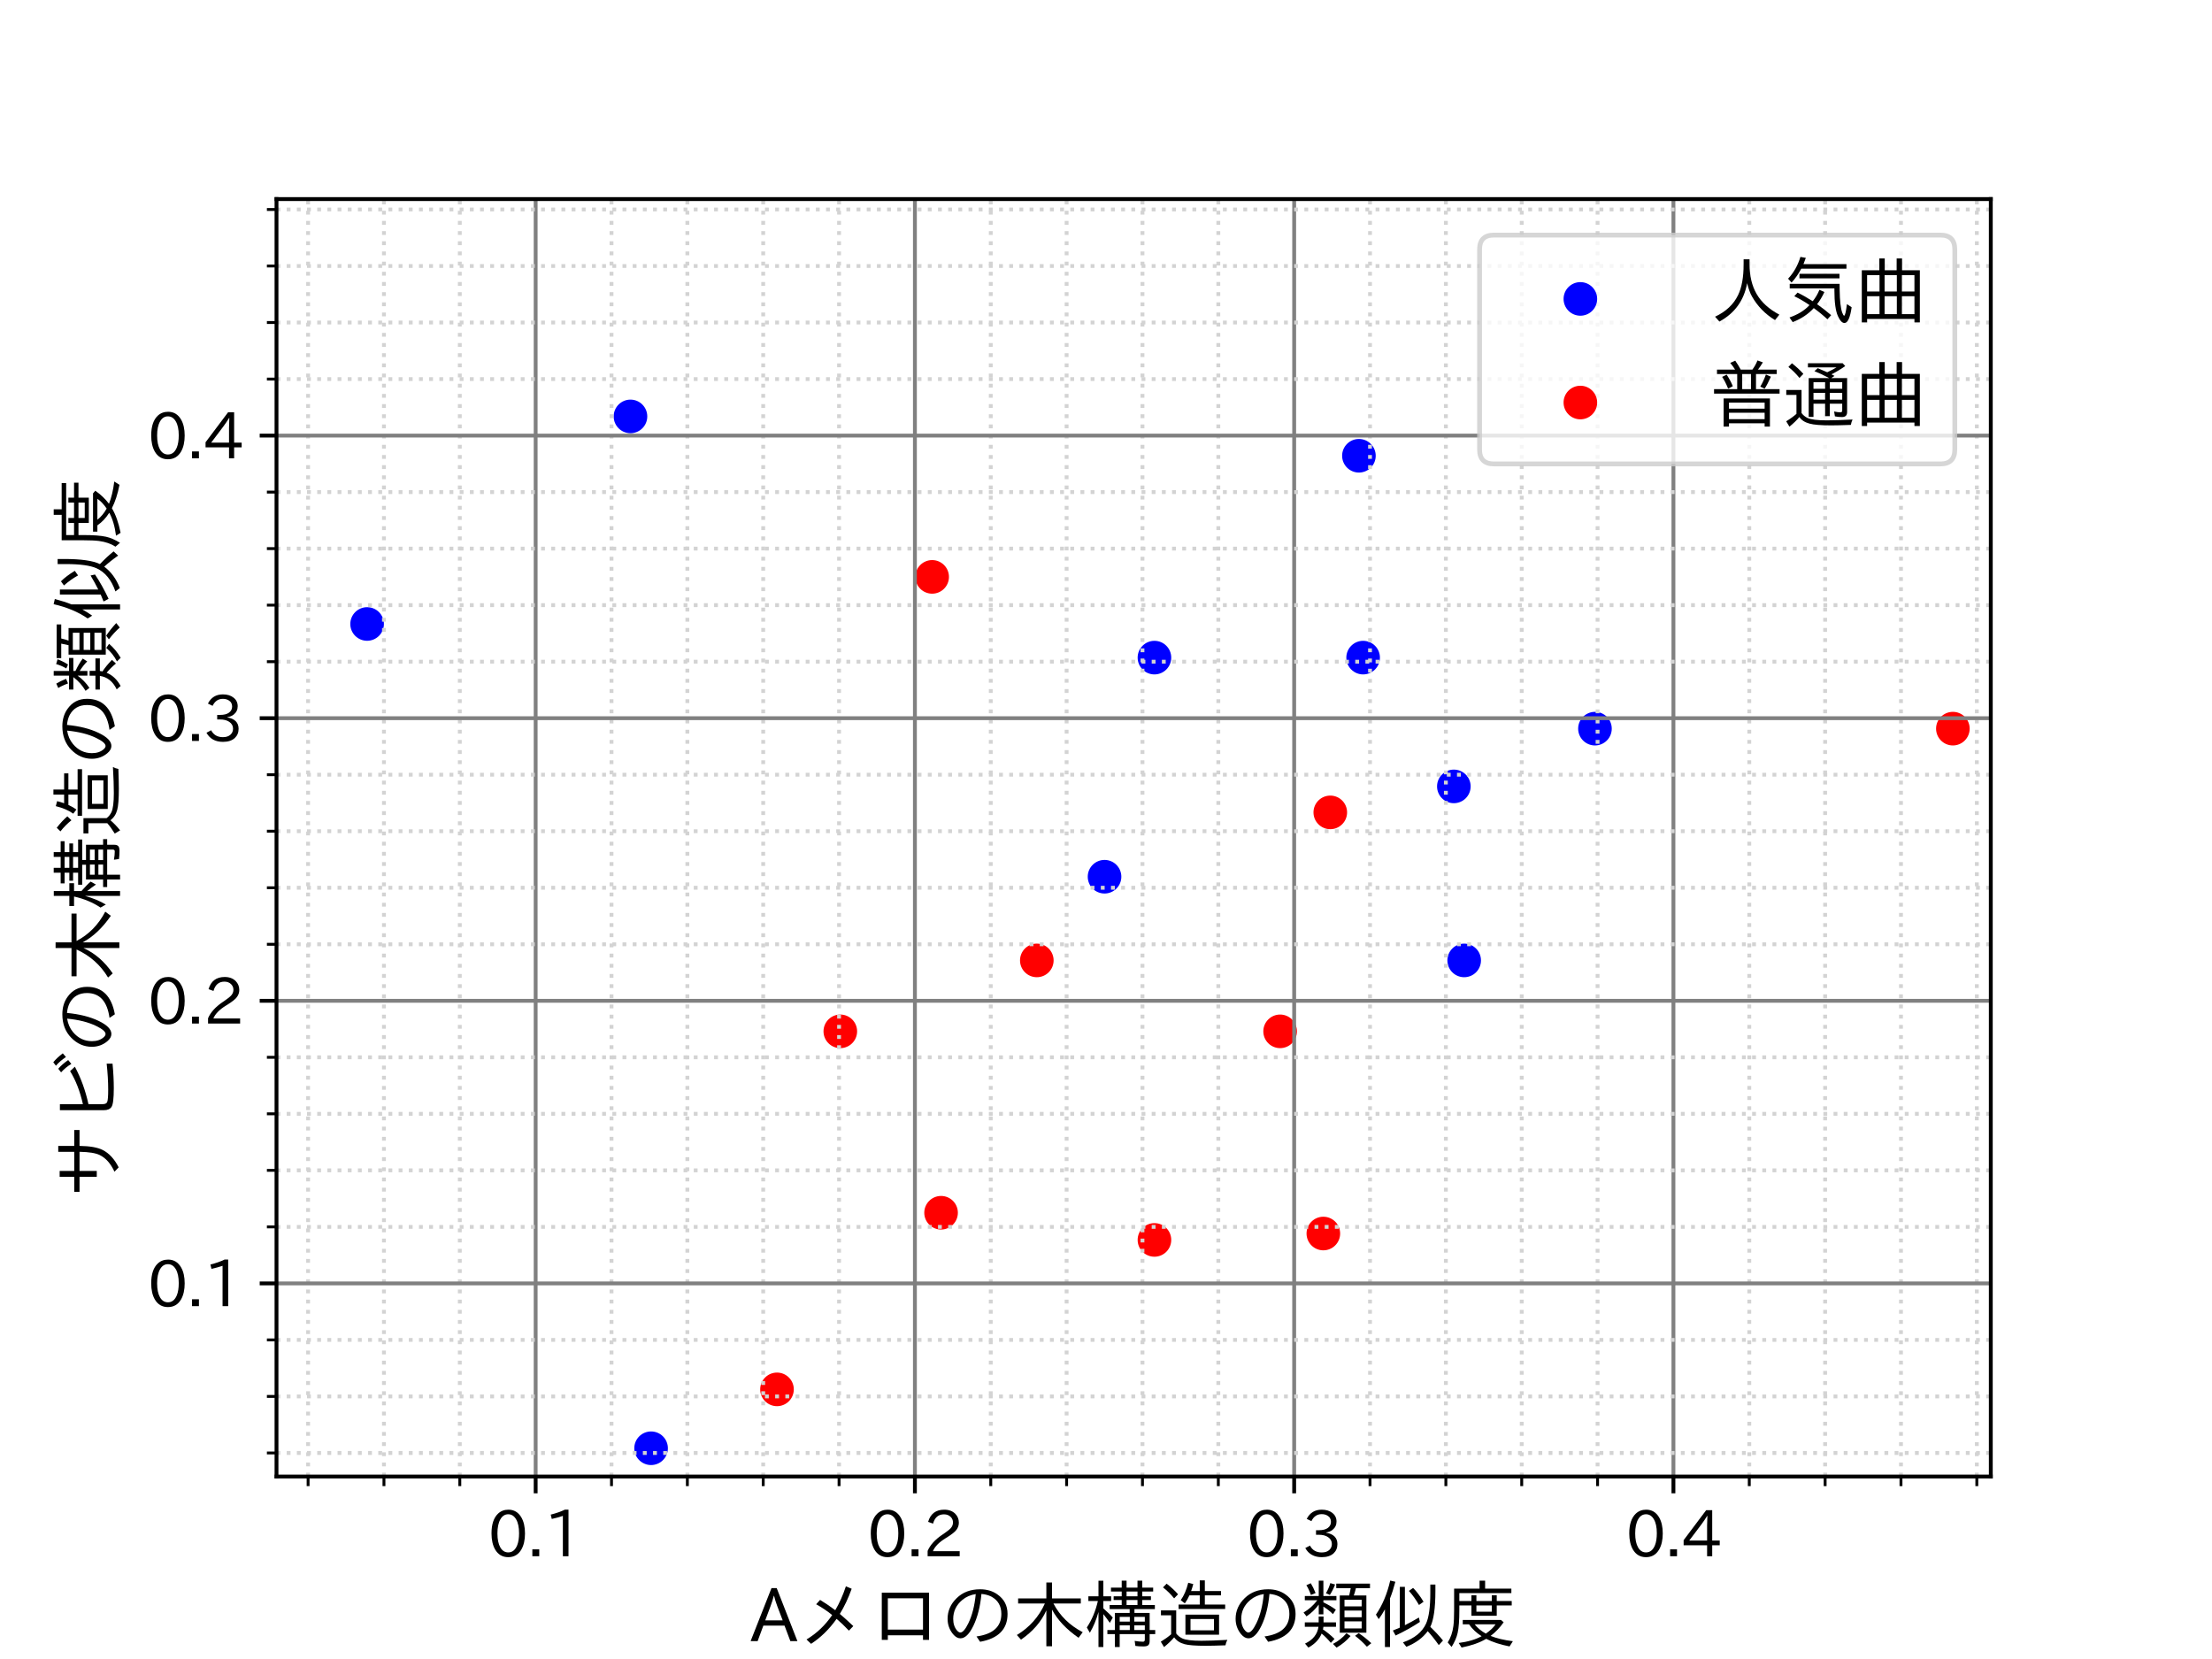 <?xml version="1.0" encoding="utf-8" standalone="no"?>
<!DOCTYPE svg PUBLIC "-//W3C//DTD SVG 1.1//EN"
  "http://www.w3.org/Graphics/SVG/1.1/DTD/svg11.dtd">
<svg xmlns:xlink="http://www.w3.org/1999/xlink" width="460.8pt" height="345.6pt" viewBox="0 0 460.8 345.6" xmlns="http://www.w3.org/2000/svg" version="1.1">
 <defs>
  <style type="text/css">*{stroke-linejoin: round; stroke-linecap: butt}</style>
 </defs>
 <g id="figure_1">
  <g id="patch_1">
   <path d="M 0 345.6 
L 460.8 345.6 
L 460.8 0 
L 0 0 
z
" style="fill: #ffffff"/>
  </g>
  <g id="axes_1">
   <g id="patch_2">
    <path d="M 57.6 307.584 
L 414.72 307.584 
L 414.72 41.472 
L 57.6 41.472 
z
" style="fill: #ffffff"/>
   </g>
   <g id="PathCollection_1">
    <defs>
     <path id="m69e91b39a8" d="M 0 3 
C 0.796 3 1.559 2.684 2.121 2.121 
C 2.684 1.559 3 0.796 3 0 
C 3 -0.796 2.684 -1.559 2.121 -2.121 
C 1.559 -2.684 0.796 -3 0 -3 
C -0.796 -3 -1.559 -2.684 -2.121 -2.121 
C -2.684 -1.559 -3 -0.796 -3 0 
C -3 0.796 -2.684 1.559 -2.121 2.121 
C -1.559 2.684 -0.796 3 0 3 
z
" style="stroke: #0000ff"/>
    </defs>
    <g clip-path="url(#p79f65780f5)">
     <use xlink:href="#m69e91b39a8" x="230.096" y="182.636" style="fill: #0000ff; stroke: #0000ff"/>
     <use xlink:href="#m69e91b39a8" x="240.491" y="136.995" style="fill: #0000ff; stroke: #0000ff"/>
     <use xlink:href="#m69e91b39a8" x="283.088" y="94.944" style="fill: #0000ff; stroke: #0000ff"/>
     <use xlink:href="#m69e91b39a8" x="302.864" y="163.821" style="fill: #0000ff; stroke: #0000ff"/>
     <use xlink:href="#m69e91b39a8" x="131.339" y="86.747" style="fill: #0000ff; stroke: #0000ff"/>
     <use xlink:href="#m69e91b39a8" x="135.633" y="301.697" style="fill: #0000ff; stroke: #0000ff"/>
     <use xlink:href="#m69e91b39a8" x="305.015" y="200.072" style="fill: #0000ff; stroke: #0000ff"/>
     <use xlink:href="#m69e91b39a8" x="283.964" y="136.995" style="fill: #0000ff; stroke: #0000ff"/>
     <use xlink:href="#m69e91b39a8" x="332.259" y="151.791" style="fill: #0000ff; stroke: #0000ff"/>
     <use xlink:href="#m69e91b39a8" x="76.474" y="129.987" style="fill: #0000ff; stroke: #0000ff"/>
    </g>
   </g>
   <g id="PathCollection_2">
    <defs>
     <path id="meb16c275d8" d="M 0 3 
C 0.796 3 1.559 2.684 2.121 2.121 
C 2.684 1.559 3 0.796 3 0 
C 3 -0.796 2.684 -1.559 2.121 -2.121 
C 1.559 -2.684 0.796 -3 0 -3 
C -0.796 -3 -1.559 -2.684 -2.121 -2.121 
C -2.684 -1.559 -3 -0.796 -3 0 
C -3 0.796 -2.684 1.559 -2.121 2.121 
C -1.559 2.684 -0.796 3 0 3 
z
" style="stroke: #ff0000"/>
    </defs>
    <g clip-path="url(#p79f65780f5)">
     <use xlink:href="#meb16c275d8" x="406.819" y="151.791" style="fill: #ff0000; stroke: #ff0000"/>
     <use xlink:href="#meb16c275d8" x="175.051" y="214.847" style="fill: #ff0000; stroke: #ff0000"/>
     <use xlink:href="#meb16c275d8" x="275.676" y="256.966" style="fill: #ff0000; stroke: #ff0000"/>
     <use xlink:href="#meb16c275d8" x="266.673" y="214.847" style="fill: #ff0000; stroke: #ff0000"/>
     <use xlink:href="#meb16c275d8" x="277.123" y="169.235" style="fill: #ff0000; stroke: #ff0000"/>
     <use xlink:href="#meb16c275d8" x="215.988" y="200.072" style="fill: #ff0000; stroke: #ff0000"/>
     <use xlink:href="#meb16c275d8" x="240.491" y="258.298" style="fill: #ff0000; stroke: #ff0000"/>
     <use xlink:href="#meb16c275d8" x="194.184" y="120.175" style="fill: #ff0000; stroke: #ff0000"/>
     <use xlink:href="#meb16c275d8" x="161.864" y="289.432" style="fill: #ff0000; stroke: #ff0000"/>
     <use xlink:href="#meb16c275d8" x="196.042" y="252.637" style="fill: #ff0000; stroke: #ff0000"/>
    </g>
   </g>
   <g id="matplotlib.axis_1">
    <g id="xtick_1">
     <g id="line2d_1">
      <path d="M 111.587 307.584 
L 111.587 41.472 
" clip-path="url(#p79f65780f5)" style="fill: none; stroke: #808080; stroke-width: 0.8; stroke-linecap: square"/>
     </g>
     <g id="line2d_2">
      <defs>
       <path id="m40a6452c26" d="M 0 0 
L 0 3.5 
" style="stroke: #000000; stroke-width: 0.8"/>
      </defs>
      <g>
       <use xlink:href="#m40a6452c26" x="111.587" y="307.584" style="stroke: #000000; stroke-width: 0.8"/>
      </g>
     </g>
     <g id="text_1">
      <!-- 0.1 -->
      <g transform="translate(101.682 324.322) scale(0.13 -0.13)">
       <defs>
        <path id="IPAexGothic-30" d="M 2038 4725 
Q 2881 4725 3334 3944 
Q 3694 3325 3694 2344 
Q 3694 1372 3334 741 
Q 2888 -31 2016 -31 
Q 1147 -31 700 741 
Q 341 1372 341 2350 
Q 341 3713 1000 4334 
Q 1419 4725 2038 4725 
z
M 2016 4266 
Q 1516 4266 1228 3759 
Q 934 3247 934 2344 
Q 934 1456 1222 947 
Q 1513 447 2016 447 
Q 2619 447 2909 1153 
Q 3100 1622 3100 2375 
Q 3100 3256 2806 3759 
Q 2509 4266 2016 4266 
z
" transform="scale(0.016)"/>
        <path id="IPAexGothic-2e" d="M 1184 63 
L 494 63 
L 494 753 
L 1184 753 
L 1184 63 
z
" transform="scale(0.016)"/>
        <path id="IPAexGothic-31" d="M 2463 63 
L 1900 63 
L 1900 4103 
Q 1372 3922 788 3797 
L 684 4231 
Q 1519 4441 2106 4731 
L 2463 4731 
L 2463 63 
z
" transform="scale(0.016)"/>
       </defs>
       <use xlink:href="#IPAexGothic-30"/>
       <use xlink:href="#IPAexGothic-2e" x="62.988"/>
       <use xlink:href="#IPAexGothic-31" x="89.404"/>
      </g>
     </g>
    </g>
    <g id="xtick_2">
     <g id="line2d_3">
      <path d="M 190.593 307.584 
L 190.593 41.472 
" clip-path="url(#p79f65780f5)" style="fill: none; stroke: #808080; stroke-width: 0.8; stroke-linecap: square"/>
     </g>
     <g id="line2d_4">
      <g>
       <use xlink:href="#m40a6452c26" x="190.593" y="307.584" style="stroke: #000000; stroke-width: 0.8"/>
      </g>
     </g>
     <g id="text_2">
      <!-- 0.2 -->
      <g transform="translate(180.688 324.322) scale(0.13 -0.13)">
       <defs>
        <path id="IPAexGothic-32" d="M 3659 63 
L 447 63 
L 447 594 
Q 825 1475 1894 2203 
L 2072 2322 
Q 2619 2697 2791 2906 
Q 2988 3153 2988 3444 
Q 2988 3772 2756 4003 
Q 2500 4259 2084 4259 
Q 1250 4259 991 3328 
L 497 3506 
Q 853 4725 2116 4725 
Q 2806 4725 3216 4316 
Q 3575 3947 3575 3425 
Q 3575 3038 3344 2722 
Q 3131 2416 2366 1938 
L 2231 1856 
Q 1256 1253 978 569 
L 3659 569 
L 3659 63 
z
" transform="scale(0.016)"/>
       </defs>
       <use xlink:href="#IPAexGothic-30"/>
       <use xlink:href="#IPAexGothic-2e" x="62.988"/>
       <use xlink:href="#IPAexGothic-32" x="89.404"/>
      </g>
     </g>
    </g>
    <g id="xtick_3">
     <g id="line2d_5">
      <path d="M 269.599 307.584 
L 269.599 41.472 
" clip-path="url(#p79f65780f5)" style="fill: none; stroke: #808080; stroke-width: 0.8; stroke-linecap: square"/>
     </g>
     <g id="line2d_6">
      <g>
       <use xlink:href="#m40a6452c26" x="269.599" y="307.584" style="stroke: #000000; stroke-width: 0.8"/>
      </g>
     </g>
     <g id="text_3">
      <!-- 0.3 -->
      <g transform="translate(259.693 324.322) scale(0.13 -0.13)">
       <defs>
        <path id="IPAexGothic-33" d="M 2381 2419 
Q 3506 2216 3506 1278 
Q 3506 716 3128 356 
Q 2709 -31 1944 -31 
Q 797 -31 288 881 
L 756 1131 
Q 1109 441 1938 441 
Q 2425 441 2694 691 
Q 2950 928 2950 1291 
Q 2950 1719 2566 1978 
Q 2216 2213 1644 2213 
L 1363 2213 
L 1363 2669 
L 1656 2669 
Q 2231 2669 2534 2888 
Q 2859 3119 2859 3509 
Q 2859 3934 2494 4138 
Q 2259 4278 1931 4278 
Q 1238 4278 903 3578 
L 434 3803 
Q 897 4725 1938 4725 
Q 2597 4725 3006 4394 
Q 3416 4069 3416 3534 
Q 3416 3028 3019 2706 
Q 2763 2500 2381 2444 
L 2381 2419 
z
" transform="scale(0.016)"/>
       </defs>
       <use xlink:href="#IPAexGothic-30"/>
       <use xlink:href="#IPAexGothic-2e" x="62.988"/>
       <use xlink:href="#IPAexGothic-33" x="89.404"/>
      </g>
     </g>
    </g>
    <g id="xtick_4">
     <g id="line2d_7">
      <path d="M 348.605 307.584 
L 348.605 41.472 
" clip-path="url(#p79f65780f5)" style="fill: none; stroke: #808080; stroke-width: 0.8; stroke-linecap: square"/>
     </g>
     <g id="line2d_8">
      <g>
       <use xlink:href="#m40a6452c26" x="348.605" y="307.584" style="stroke: #000000; stroke-width: 0.8"/>
      </g>
     </g>
     <g id="text_4">
      <!-- 0.4 -->
      <g transform="translate(338.699 324.322) scale(0.13 -0.13)">
       <defs>
        <path id="IPAexGothic-34" d="M 3813 1159 
L 3059 1159 
L 3059 63 
L 2547 63 
L 2547 1159 
L 197 1159 
L 197 1672 
L 2456 4678 
L 3059 4678 
L 3059 1634 
L 3813 1634 
L 3813 1159 
z
M 2578 4109 
L 2559 4109 
Q 2278 3656 2003 3284 
L 759 1634 
L 2547 1634 
L 2547 3144 
Q 2547 3481 2578 4109 
z
" transform="scale(0.016)"/>
       </defs>
       <use xlink:href="#IPAexGothic-30"/>
       <use xlink:href="#IPAexGothic-2e" x="62.988"/>
       <use xlink:href="#IPAexGothic-34" x="89.404"/>
      </g>
     </g>
    </g>
    <g id="xtick_5">
     <g id="line2d_9">
      <path d="M 64.184 307.584 
L 64.184 41.472 
" clip-path="url(#p79f65780f5)" style="fill: none; stroke-dasharray: 0.8,1.32; stroke-dashoffset: 0; stroke: #d3d3d3; stroke-width: 0.8"/>
     </g>
     <g id="line2d_10">
      <defs>
       <path id="m662c384c0a" d="M 0 0 
L 0 2 
" style="stroke: #000000; stroke-width: 0.6"/>
      </defs>
      <g>
       <use xlink:href="#m662c384c0a" x="64.184" y="307.584" style="stroke: #000000; stroke-width: 0.6"/>
      </g>
     </g>
    </g>
    <g id="xtick_6">
     <g id="line2d_11">
      <path d="M 79.985 307.584 
L 79.985 41.472 
" clip-path="url(#p79f65780f5)" style="fill: none; stroke-dasharray: 0.8,1.32; stroke-dashoffset: 0; stroke: #d3d3d3; stroke-width: 0.8"/>
     </g>
     <g id="line2d_12">
      <g>
       <use xlink:href="#m662c384c0a" x="79.985" y="307.584" style="stroke: #000000; stroke-width: 0.6"/>
      </g>
     </g>
    </g>
    <g id="xtick_7">
     <g id="line2d_13">
      <path d="M 95.786 307.584 
L 95.786 41.472 
" clip-path="url(#p79f65780f5)" style="fill: none; stroke-dasharray: 0.8,1.32; stroke-dashoffset: 0; stroke: #d3d3d3; stroke-width: 0.8"/>
     </g>
     <g id="line2d_14">
      <g>
       <use xlink:href="#m662c384c0a" x="95.786" y="307.584" style="stroke: #000000; stroke-width: 0.6"/>
      </g>
     </g>
    </g>
    <g id="xtick_8">
     <g id="line2d_15">
      <path d="M 127.388 307.584 
L 127.388 41.472 
" clip-path="url(#p79f65780f5)" style="fill: none; stroke-dasharray: 0.8,1.32; stroke-dashoffset: 0; stroke: #d3d3d3; stroke-width: 0.8"/>
     </g>
     <g id="line2d_16">
      <g>
       <use xlink:href="#m662c384c0a" x="127.388" y="307.584" style="stroke: #000000; stroke-width: 0.6"/>
      </g>
     </g>
    </g>
    <g id="xtick_9">
     <g id="line2d_17">
      <path d="M 143.19 307.584 
L 143.19 41.472 
" clip-path="url(#p79f65780f5)" style="fill: none; stroke-dasharray: 0.8,1.32; stroke-dashoffset: 0; stroke: #d3d3d3; stroke-width: 0.8"/>
     </g>
     <g id="line2d_18">
      <g>
       <use xlink:href="#m662c384c0a" x="143.19" y="307.584" style="stroke: #000000; stroke-width: 0.6"/>
      </g>
     </g>
    </g>
    <g id="xtick_10">
     <g id="line2d_19">
      <path d="M 158.991 307.584 
L 158.991 41.472 
" clip-path="url(#p79f65780f5)" style="fill: none; stroke-dasharray: 0.8,1.32; stroke-dashoffset: 0; stroke: #d3d3d3; stroke-width: 0.8"/>
     </g>
     <g id="line2d_20">
      <g>
       <use xlink:href="#m662c384c0a" x="158.991" y="307.584" style="stroke: #000000; stroke-width: 0.6"/>
      </g>
     </g>
    </g>
    <g id="xtick_11">
     <g id="line2d_21">
      <path d="M 174.792 307.584 
L 174.792 41.472 
" clip-path="url(#p79f65780f5)" style="fill: none; stroke-dasharray: 0.8,1.32; stroke-dashoffset: 0; stroke: #d3d3d3; stroke-width: 0.8"/>
     </g>
     <g id="line2d_22">
      <g>
       <use xlink:href="#m662c384c0a" x="174.792" y="307.584" style="stroke: #000000; stroke-width: 0.6"/>
      </g>
     </g>
    </g>
    <g id="xtick_12">
     <g id="line2d_23">
      <path d="M 206.394 307.584 
L 206.394 41.472 
" clip-path="url(#p79f65780f5)" style="fill: none; stroke-dasharray: 0.8,1.32; stroke-dashoffset: 0; stroke: #d3d3d3; stroke-width: 0.8"/>
     </g>
     <g id="line2d_24">
      <g>
       <use xlink:href="#m662c384c0a" x="206.394" y="307.584" style="stroke: #000000; stroke-width: 0.6"/>
      </g>
     </g>
    </g>
    <g id="xtick_13">
     <g id="line2d_25">
      <path d="M 222.195 307.584 
L 222.195 41.472 
" clip-path="url(#p79f65780f5)" style="fill: none; stroke-dasharray: 0.8,1.32; stroke-dashoffset: 0; stroke: #d3d3d3; stroke-width: 0.8"/>
     </g>
     <g id="line2d_26">
      <g>
       <use xlink:href="#m662c384c0a" x="222.195" y="307.584" style="stroke: #000000; stroke-width: 0.6"/>
      </g>
     </g>
    </g>
    <g id="xtick_14">
     <g id="line2d_27">
      <path d="M 237.997 307.584 
L 237.997 41.472 
" clip-path="url(#p79f65780f5)" style="fill: none; stroke-dasharray: 0.8,1.32; stroke-dashoffset: 0; stroke: #d3d3d3; stroke-width: 0.8"/>
     </g>
     <g id="line2d_28">
      <g>
       <use xlink:href="#m662c384c0a" x="237.997" y="307.584" style="stroke: #000000; stroke-width: 0.6"/>
      </g>
     </g>
    </g>
    <g id="xtick_15">
     <g id="line2d_29">
      <path d="M 253.798 307.584 
L 253.798 41.472 
" clip-path="url(#p79f65780f5)" style="fill: none; stroke-dasharray: 0.8,1.32; stroke-dashoffset: 0; stroke: #d3d3d3; stroke-width: 0.8"/>
     </g>
     <g id="line2d_30">
      <g>
       <use xlink:href="#m662c384c0a" x="253.798" y="307.584" style="stroke: #000000; stroke-width: 0.6"/>
      </g>
     </g>
    </g>
    <g id="xtick_16">
     <g id="line2d_31">
      <path d="M 285.4 307.584 
L 285.4 41.472 
" clip-path="url(#p79f65780f5)" style="fill: none; stroke-dasharray: 0.8,1.32; stroke-dashoffset: 0; stroke: #d3d3d3; stroke-width: 0.8"/>
     </g>
     <g id="line2d_32">
      <g>
       <use xlink:href="#m662c384c0a" x="285.4" y="307.584" style="stroke: #000000; stroke-width: 0.6"/>
      </g>
     </g>
    </g>
    <g id="xtick_17">
     <g id="line2d_33">
      <path d="M 301.201 307.584 
L 301.201 41.472 
" clip-path="url(#p79f65780f5)" style="fill: none; stroke-dasharray: 0.8,1.32; stroke-dashoffset: 0; stroke: #d3d3d3; stroke-width: 0.8"/>
     </g>
     <g id="line2d_34">
      <g>
       <use xlink:href="#m662c384c0a" x="301.201" y="307.584" style="stroke: #000000; stroke-width: 0.6"/>
      </g>
     </g>
    </g>
    <g id="xtick_18">
     <g id="line2d_35">
      <path d="M 317.002 307.584 
L 317.002 41.472 
" clip-path="url(#p79f65780f5)" style="fill: none; stroke-dasharray: 0.8,1.32; stroke-dashoffset: 0; stroke: #d3d3d3; stroke-width: 0.8"/>
     </g>
     <g id="line2d_36">
      <g>
       <use xlink:href="#m662c384c0a" x="317.002" y="307.584" style="stroke: #000000; stroke-width: 0.6"/>
      </g>
     </g>
    </g>
    <g id="xtick_19">
     <g id="line2d_37">
      <path d="M 332.803 307.584 
L 332.803 41.472 
" clip-path="url(#p79f65780f5)" style="fill: none; stroke-dasharray: 0.8,1.32; stroke-dashoffset: 0; stroke: #d3d3d3; stroke-width: 0.8"/>
     </g>
     <g id="line2d_38">
      <g>
       <use xlink:href="#m662c384c0a" x="332.803" y="307.584" style="stroke: #000000; stroke-width: 0.6"/>
      </g>
     </g>
    </g>
    <g id="xtick_20">
     <g id="line2d_39">
      <path d="M 364.406 307.584 
L 364.406 41.472 
" clip-path="url(#p79f65780f5)" style="fill: none; stroke-dasharray: 0.8,1.32; stroke-dashoffset: 0; stroke: #d3d3d3; stroke-width: 0.8"/>
     </g>
     <g id="line2d_40">
      <g>
       <use xlink:href="#m662c384c0a" x="364.406" y="307.584" style="stroke: #000000; stroke-width: 0.6"/>
      </g>
     </g>
    </g>
    <g id="xtick_21">
     <g id="line2d_41">
      <path d="M 380.207 307.584 
L 380.207 41.472 
" clip-path="url(#p79f65780f5)" style="fill: none; stroke-dasharray: 0.8,1.32; stroke-dashoffset: 0; stroke: #d3d3d3; stroke-width: 0.8"/>
     </g>
     <g id="line2d_42">
      <g>
       <use xlink:href="#m662c384c0a" x="380.207" y="307.584" style="stroke: #000000; stroke-width: 0.6"/>
      </g>
     </g>
    </g>
    <g id="xtick_22">
     <g id="line2d_43">
      <path d="M 396.008 307.584 
L 396.008 41.472 
" clip-path="url(#p79f65780f5)" style="fill: none; stroke-dasharray: 0.8,1.32; stroke-dashoffset: 0; stroke: #d3d3d3; stroke-width: 0.8"/>
     </g>
     <g id="line2d_44">
      <g>
       <use xlink:href="#m662c384c0a" x="396.008" y="307.584" style="stroke: #000000; stroke-width: 0.6"/>
      </g>
     </g>
    </g>
    <g id="xtick_23">
     <g id="line2d_45">
      <path d="M 411.809 307.584 
L 411.809 41.472 
" clip-path="url(#p79f65780f5)" style="fill: none; stroke-dasharray: 0.8,1.32; stroke-dashoffset: 0; stroke: #d3d3d3; stroke-width: 0.8"/>
     </g>
     <g id="line2d_46">
      <g>
       <use xlink:href="#m662c384c0a" x="411.809" y="307.584" style="stroke: #000000; stroke-width: 0.6"/>
      </g>
     </g>
    </g>
    <g id="text_5">
     <!-- Aメロの木構造の類似度 -->
     <g transform="translate(156.381 342.028) scale(0.15 -0.15)">
      <defs>
       <path id="IPAexGothic-41" d="M 4056 63 
L 3444 63 
L 2938 1409 
L 1100 1409 
L 603 63 
L -6 63 
L 1806 4666 
L 2259 4666 
L 4056 63 
z
M 2778 1863 
L 2316 3078 
Q 2125 3588 2028 4000 
L 2009 4000 
Q 1897 3563 1716 3078 
L 1263 1863 
L 2778 1863 
z
" transform="scale(0.016)"/>
       <path id="IPAexGothic-30e1" d="M 2041 3641 
Q 2678 3259 3359 2747 
Q 3906 3678 4281 4819 
L 4784 4609 
Q 4347 3384 3756 2425 
Q 4225 2031 4925 1369 
L 4544 972 
Q 4031 1519 3475 1997 
Q 2522 650 1259 -172 
L 863 206 
Q 2197 1006 3091 2328 
Q 2456 2844 1700 3263 
L 2041 3641 
z
" transform="scale(0.016)"/>
       <path id="IPAexGothic-30ed" d="M 1147 4269 
L 5250 4269 
L 5250 172 
L 4725 172 
L 4725 569 
L 1672 569 
L 1672 172 
L 1147 172 
L 1147 4269 
z
M 1672 3781 
L 1672 1063 
L 4725 1063 
L 4725 3781 
L 1672 3781 
z
" transform="scale(0.016)"/>
       <path id="IPAexGothic-306e" d="M 3119 469 
Q 5275 766 5275 2425 
Q 5275 3453 4413 3925 
Q 4041 4116 3547 4159 
Q 3394 2525 2850 1400 
Q 2322 306 1722 306 
Q 1384 306 1084 666 
Q 609 1244 609 2003 
Q 609 3025 1397 3794 
Q 2184 4563 3431 4563 
Q 4306 4563 4928 4122 
Q 5813 3506 5813 2425 
Q 5813 438 3431 6 
L 3119 469 
z
M 3053 4147 
Q 2378 4044 1891 3641 
Q 1097 2981 1097 1991 
Q 1097 1366 1434 978 
Q 1581 813 1719 813 
Q 2022 813 2416 1625 
Q 2909 2638 3053 4147 
z
" transform="scale(0.016)"/>
       <path id="IPAexGothic-6728" d="M 3547 3328 
Q 4384 1728 6088 838 
L 5728 353 
Q 4134 1459 3425 2797 
L 3425 -384 
L 2931 -384 
L 2931 2731 
Q 2272 1253 731 191 
L 372 594 
Q 2013 1584 2803 3328 
L 481 3328 
L 481 3769 
L 2931 3769 
L 2931 5150 
L 3425 5150 
L 3425 3769 
L 5922 3769 
L 5922 3328 
L 3547 3328 
z
" transform="scale(0.016)"/>
       <path id="IPAexGothic-69cb" d="M 1206 2594 
Q 925 1575 456 788 
L 194 1250 
Q 856 2238 1153 3547 
L 328 3547 
L 328 3956 
L 1206 3956 
L 1206 5306 
L 1628 5306 
L 1628 3956 
L 2306 3956 
L 2306 3547 
L 1628 3547 
L 1628 2906 
Q 2213 2391 2447 2106 
L 2191 1647 
Q 1931 2031 1628 2406 
L 1628 -447 
L 1206 -447 
L 1206 2594 
z
M 5006 3194 
L 6100 3194 
L 6100 2841 
L 4328 2841 
L 4328 2509 
L 5647 2509 
L 5647 1025 
L 6131 1025 
L 6131 672 
L 5647 672 
L 5647 78 
Q 5647 -191 5525 -294 
Q 5413 -397 5106 -397 
Q 4716 -397 4409 -353 
L 4347 84 
Q 4759 13 5069 13 
Q 5228 13 5228 197 
L 5228 672 
L 3047 672 
L 3047 -447 
L 2631 -447 
L 2631 672 
L 1978 672 
L 1978 1025 
L 2631 1025 
L 2631 2509 
L 3913 2509 
L 3913 2841 
L 2175 2841 
L 2175 3194 
L 3222 3194 
L 3222 3631 
L 2522 3631 
L 2522 3956 
L 3222 3956 
L 3222 4369 
L 2291 4369 
L 2291 4709 
L 3222 4709 
L 3222 5313 
L 3644 5313 
L 3644 4709 
L 4591 4709 
L 4591 5313 
L 5006 5313 
L 5006 4709 
L 5953 4709 
L 5953 4369 
L 5006 4369 
L 5006 3956 
L 5759 3956 
L 5759 3631 
L 5006 3631 
L 5006 3194 
z
M 4591 3194 
L 4591 3631 
L 3644 3631 
L 3644 3194 
L 4591 3194 
z
M 4591 4369 
L 3644 4369 
L 3644 3956 
L 4591 3956 
L 4591 4369 
z
M 3047 2169 
L 3047 1759 
L 3925 1759 
L 3925 2169 
L 3047 2169 
z
M 3047 1434 
L 3047 1025 
L 3925 1025 
L 3925 1434 
L 3047 1434 
z
M 4316 2169 
L 4316 1759 
L 5228 1759 
L 5228 2169 
L 4316 2169 
z
M 4316 1434 
L 4316 1025 
L 5228 1025 
L 5228 1434 
L 4316 1434 
z
" transform="scale(0.016)"/>
       <path id="IPAexGothic-9020" d="M 1703 728 
Q 1884 472 2216 306 
Q 2647 94 3891 94 
Q 4778 94 6144 172 
Q 6025 -34 5978 -300 
Q 4853 -341 4263 -341 
Q 2941 -341 2425 -200 
Q 1844 -47 1525 391 
Q 1166 -31 647 -453 
L 366 13 
Q 916 350 1263 659 
L 1263 2303 
L 378 2303 
L 378 2731 
L 1703 2731 
L 1703 728 
z
M 2997 4409 
L 3747 4409 
L 3747 5338 
L 4188 5338 
L 4188 4409 
L 5594 4409 
L 5594 4038 
L 4188 4038 
L 4188 3238 
L 5953 3238 
L 5953 2853 
L 1909 2853 
L 1909 3238 
L 3747 3238 
L 3747 4038 
L 2850 4038 
Q 2681 3656 2453 3341 
L 2094 3616 
Q 2516 4200 2747 5131 
L 3184 5016 
Q 3078 4625 2997 4409 
z
M 5422 2363 
L 5422 622 
L 2503 622 
L 2503 2363 
L 5422 2363 
z
M 2944 1984 
L 2944 1000 
L 4981 1000 
L 4981 1984 
L 2944 1984 
z
M 1522 3775 
Q 1091 4313 556 4728 
L 872 5050 
Q 1475 4581 1863 4128 
L 1522 3775 
z
" transform="scale(0.016)"/>
       <path id="IPAexGothic-985e" d="M 1575 3238 
Q 1153 2647 513 2213 
L 256 2547 
Q 953 2959 1416 3572 
L 1447 3609 
L 366 3609 
L 366 3981 
L 1575 3981 
L 1575 5313 
L 1978 5313 
L 1978 3981 
L 3109 3981 
L 3109 3609 
L 1978 3609 
L 1978 3425 
Q 2581 3147 3059 2791 
L 2809 2406 
Q 2469 2747 1978 3059 
L 1978 2388 
L 1575 2388 
L 1575 3238 
z
M 4616 4025 
L 5709 4025 
L 5709 794 
L 3400 794 
L 3400 4025 
L 4219 4025 
Q 4284 4284 4353 4659 
L 3094 4659 
L 3094 5056 
L 6022 5056 
L 6022 4659 
L 4800 4659 
Q 4797 4638 4769 4538 
Q 4719 4309 4616 4025 
z
M 5300 3653 
L 3809 3653 
L 3809 3078 
L 5300 3078 
L 5300 3653 
z
M 3809 2713 
L 3809 2138 
L 5300 2138 
L 5300 2713 
L 3809 2713 
z
M 3809 1778 
L 3809 1166 
L 5300 1166 
L 5300 1778 
L 3809 1778 
z
M 1569 1691 
L 1569 2197 
L 1991 2197 
L 1991 1691 
L 3072 1691 
L 3072 1306 
L 1978 1306 
Q 1969 1178 1938 1081 
Q 2447 744 2944 256 
L 2625 -88 
Q 2247 375 1825 719 
Q 1525 -28 678 -497 
L 384 -153 
Q 1416 338 1550 1306 
L 366 1306 
L 366 1691 
L 1569 1691 
z
M 897 4072 
Q 706 4600 500 4916 
L 884 5088 
Q 1091 4756 1300 4238 
L 897 4072 
z
M 2200 4219 
Q 2456 4659 2578 5100 
L 2994 4978 
Q 2819 4509 2541 4072 
L 2200 4219 
z
M 5753 -422 
Q 5344 47 4728 525 
L 5044 756 
Q 5566 413 6138 -116 
L 5753 -422 
z
M 2809 -178 
Q 3488 169 3981 750 
L 4338 506 
Q 3831 -88 3122 -500 
L 2809 -178 
z
" transform="scale(0.016)"/>
       <path id="IPAexGothic-4f3c" d="M 4784 928 
Q 4128 41 2928 -428 
L 2634 -44 
Q 4134 472 4644 1594 
Q 5009 2409 5009 4250 
L 5009 4972 
L 5450 4972 
L 5450 4403 
Q 5450 2213 5009 1300 
Q 5650 688 6109 116 
L 5744 -281 
Q 5266 400 4784 928 
z
M 1509 3769 
L 1509 -447 
L 1069 -447 
L 1069 2822 
Q 813 2363 531 1972 
L 288 2363 
Q 1131 3584 1528 5319 
L 1975 5216 
Q 1753 4369 1509 3769 
z
M 2803 1447 
Q 3338 1709 4019 2113 
L 4103 1728 
Q 3172 1106 1997 550 
L 1759 984 
Q 1984 1066 2363 1234 
L 2363 4775 
L 2803 4775 
L 2803 1447 
z
M 4025 3200 
Q 3653 3863 3153 4422 
L 3513 4684 
Q 3966 4231 4422 3481 
L 4025 3200 
z
" transform="scale(0.016)"/>
       <path id="IPAexGothic-5ea6" d="M 3516 4622 
L 5794 4622 
L 5794 4231 
L 1278 4231 
L 1278 3547 
L 2328 3547 
L 2328 4041 
L 2759 4041 
L 2759 3547 
L 4097 3547 
L 4097 4041 
L 4525 4041 
L 4525 3547 
L 5825 3547 
L 5825 3163 
L 4525 3163 
L 4525 2266 
L 2328 2266 
L 2328 3163 
L 1278 3163 
L 1278 2747 
Q 1278 1434 1131 775 
Q 1006 203 606 -441 
L 269 -50 
Q 653 541 763 1381 
Q 825 1869 825 2747 
L 825 4622 
L 3034 4622 
L 3034 5313 
L 3516 5313 
L 3516 4622 
z
M 2759 3163 
L 2759 2619 
L 4097 2619 
L 4097 3163 
L 2759 3163 
z
M 3609 263 
Q 2784 -231 1472 -494 
L 1222 -97 
Q 2444 63 3213 491 
Q 2544 909 2119 1522 
L 1575 1522 
L 1575 1900 
L 4897 1900 
L 5125 1700 
Q 4628 994 3994 516 
Q 4769 200 5925 56 
L 5638 -397 
Q 4434 -163 3609 263 
z
M 2606 1522 
Q 2984 1044 3578 716 
Q 4163 1119 4422 1522 
L 2606 1522 
z
" transform="scale(0.016)"/>
      </defs>
      <use xlink:href="#IPAexGothic-41"/>
      <use xlink:href="#IPAexGothic-30e1" x="63.721"/>
      <use xlink:href="#IPAexGothic-30ed" x="163.721"/>
      <use xlink:href="#IPAexGothic-306e" x="263.721"/>
      <use xlink:href="#IPAexGothic-6728" x="363.721"/>
      <use xlink:href="#IPAexGothic-69cb" x="463.721"/>
      <use xlink:href="#IPAexGothic-9020" x="563.721"/>
      <use xlink:href="#IPAexGothic-306e" x="663.721"/>
      <use xlink:href="#IPAexGothic-985e" x="763.721"/>
      <use xlink:href="#IPAexGothic-4f3c" x="863.721"/>
      <use xlink:href="#IPAexGothic-5ea6" x="963.721"/>
     </g>
    </g>
   </g>
   <g id="matplotlib.axis_2">
    <g id="ytick_1">
     <g id="line2d_47">
      <path d="M 57.6 267.355 
L 414.72 267.355 
" clip-path="url(#p79f65780f5)" style="fill: none; stroke: #808080; stroke-width: 0.8; stroke-linecap: square"/>
     </g>
     <g id="line2d_48">
      <defs>
       <path id="m469e77cca0" d="M 0 0 
L -3.5 0 
" style="stroke: #000000; stroke-width: 0.8"/>
      </defs>
      <g>
       <use xlink:href="#m469e77cca0" x="57.6" y="267.355" style="stroke: #000000; stroke-width: 0.8"/>
      </g>
     </g>
     <g id="text_6">
      <!-- 0.1 -->
      <g transform="translate(30.789 272.224) scale(0.13 -0.13)">
       <use xlink:href="#IPAexGothic-30"/>
       <use xlink:href="#IPAexGothic-2e" x="62.988"/>
       <use xlink:href="#IPAexGothic-31" x="89.404"/>
      </g>
     </g>
    </g>
    <g id="ytick_2">
     <g id="line2d_49">
      <path d="M 57.6 208.483 
L 414.72 208.483 
" clip-path="url(#p79f65780f5)" style="fill: none; stroke: #808080; stroke-width: 0.8; stroke-linecap: square"/>
     </g>
     <g id="line2d_50">
      <g>
       <use xlink:href="#m469e77cca0" x="57.6" y="208.483" style="stroke: #000000; stroke-width: 0.8"/>
      </g>
     </g>
     <g id="text_7">
      <!-- 0.2 -->
      <g transform="translate(30.789 213.352) scale(0.13 -0.13)">
       <use xlink:href="#IPAexGothic-30"/>
       <use xlink:href="#IPAexGothic-2e" x="62.988"/>
       <use xlink:href="#IPAexGothic-32" x="89.404"/>
      </g>
     </g>
    </g>
    <g id="ytick_3">
     <g id="line2d_51">
      <path d="M 57.6 149.611 
L 414.72 149.611 
" clip-path="url(#p79f65780f5)" style="fill: none; stroke: #808080; stroke-width: 0.8; stroke-linecap: square"/>
     </g>
     <g id="line2d_52">
      <g>
       <use xlink:href="#m469e77cca0" x="57.6" y="149.611" style="stroke: #000000; stroke-width: 0.8"/>
      </g>
     </g>
     <g id="text_8">
      <!-- 0.3 -->
      <g transform="translate(30.789 154.48) scale(0.13 -0.13)">
       <use xlink:href="#IPAexGothic-30"/>
       <use xlink:href="#IPAexGothic-2e" x="62.988"/>
       <use xlink:href="#IPAexGothic-33" x="89.404"/>
      </g>
     </g>
    </g>
    <g id="ytick_4">
     <g id="line2d_53">
      <path d="M 57.6 90.739 
L 414.72 90.739 
" clip-path="url(#p79f65780f5)" style="fill: none; stroke: #808080; stroke-width: 0.8; stroke-linecap: square"/>
     </g>
     <g id="line2d_54">
      <g>
       <use xlink:href="#m469e77cca0" x="57.6" y="90.739" style="stroke: #000000; stroke-width: 0.8"/>
      </g>
     </g>
     <g id="text_9">
      <!-- 0.4 -->
      <g transform="translate(30.789 95.608) scale(0.13 -0.13)">
       <use xlink:href="#IPAexGothic-30"/>
       <use xlink:href="#IPAexGothic-2e" x="62.988"/>
       <use xlink:href="#IPAexGothic-34" x="89.404"/>
      </g>
     </g>
    </g>
    <g id="ytick_5">
     <g id="line2d_55">
      <path d="M 57.6 302.678 
L 414.72 302.678 
" clip-path="url(#p79f65780f5)" style="fill: none; stroke-dasharray: 0.8,1.32; stroke-dashoffset: 0; stroke: #d3d3d3; stroke-width: 0.8"/>
     </g>
     <g id="line2d_56">
      <defs>
       <path id="m1e816adadc" d="M 0 0 
L -2 0 
" style="stroke: #000000; stroke-width: 0.6"/>
      </defs>
      <g>
       <use xlink:href="#m1e816adadc" x="57.6" y="302.678" style="stroke: #000000; stroke-width: 0.6"/>
      </g>
     </g>
    </g>
    <g id="ytick_6">
     <g id="line2d_57">
      <path d="M 57.6 290.904 
L 414.72 290.904 
" clip-path="url(#p79f65780f5)" style="fill: none; stroke-dasharray: 0.8,1.32; stroke-dashoffset: 0; stroke: #d3d3d3; stroke-width: 0.8"/>
     </g>
     <g id="line2d_58">
      <g>
       <use xlink:href="#m1e816adadc" x="57.6" y="290.904" style="stroke: #000000; stroke-width: 0.6"/>
      </g>
     </g>
    </g>
    <g id="ytick_7">
     <g id="line2d_59">
      <path d="M 57.6 279.129 
L 414.72 279.129 
" clip-path="url(#p79f65780f5)" style="fill: none; stroke-dasharray: 0.8,1.32; stroke-dashoffset: 0; stroke: #d3d3d3; stroke-width: 0.8"/>
     </g>
     <g id="line2d_60">
      <g>
       <use xlink:href="#m1e816adadc" x="57.6" y="279.129" style="stroke: #000000; stroke-width: 0.6"/>
      </g>
     </g>
    </g>
    <g id="ytick_8">
     <g id="line2d_61">
      <path d="M 57.6 255.58 
L 414.72 255.58 
" clip-path="url(#p79f65780f5)" style="fill: none; stroke-dasharray: 0.8,1.32; stroke-dashoffset: 0; stroke: #d3d3d3; stroke-width: 0.8"/>
     </g>
     <g id="line2d_62">
      <g>
       <use xlink:href="#m1e816adadc" x="57.6" y="255.58" style="stroke: #000000; stroke-width: 0.6"/>
      </g>
     </g>
    </g>
    <g id="ytick_9">
     <g id="line2d_63">
      <path d="M 57.6 243.806 
L 414.72 243.806 
" clip-path="url(#p79f65780f5)" style="fill: none; stroke-dasharray: 0.8,1.32; stroke-dashoffset: 0; stroke: #d3d3d3; stroke-width: 0.8"/>
     </g>
     <g id="line2d_64">
      <g>
       <use xlink:href="#m1e816adadc" x="57.6" y="243.806" style="stroke: #000000; stroke-width: 0.6"/>
      </g>
     </g>
    </g>
    <g id="ytick_10">
     <g id="line2d_65">
      <path d="M 57.6 232.032 
L 414.72 232.032 
" clip-path="url(#p79f65780f5)" style="fill: none; stroke-dasharray: 0.8,1.32; stroke-dashoffset: 0; stroke: #d3d3d3; stroke-width: 0.8"/>
     </g>
     <g id="line2d_66">
      <g>
       <use xlink:href="#m1e816adadc" x="57.6" y="232.032" style="stroke: #000000; stroke-width: 0.6"/>
      </g>
     </g>
    </g>
    <g id="ytick_11">
     <g id="line2d_67">
      <path d="M 57.6 220.257 
L 414.72 220.257 
" clip-path="url(#p79f65780f5)" style="fill: none; stroke-dasharray: 0.8,1.32; stroke-dashoffset: 0; stroke: #d3d3d3; stroke-width: 0.8"/>
     </g>
     <g id="line2d_68">
      <g>
       <use xlink:href="#m1e816adadc" x="57.6" y="220.257" style="stroke: #000000; stroke-width: 0.6"/>
      </g>
     </g>
    </g>
    <g id="ytick_12">
     <g id="line2d_69">
      <path d="M 57.6 196.708 
L 414.72 196.708 
" clip-path="url(#p79f65780f5)" style="fill: none; stroke-dasharray: 0.8,1.32; stroke-dashoffset: 0; stroke: #d3d3d3; stroke-width: 0.8"/>
     </g>
     <g id="line2d_70">
      <g>
       <use xlink:href="#m1e816adadc" x="57.6" y="196.708" style="stroke: #000000; stroke-width: 0.6"/>
      </g>
     </g>
    </g>
    <g id="ytick_13">
     <g id="line2d_71">
      <path d="M 57.6 184.934 
L 414.72 184.934 
" clip-path="url(#p79f65780f5)" style="fill: none; stroke-dasharray: 0.8,1.32; stroke-dashoffset: 0; stroke: #d3d3d3; stroke-width: 0.8"/>
     </g>
     <g id="line2d_72">
      <g>
       <use xlink:href="#m1e816adadc" x="57.6" y="184.934" style="stroke: #000000; stroke-width: 0.6"/>
      </g>
     </g>
    </g>
    <g id="ytick_14">
     <g id="line2d_73">
      <path d="M 57.6 173.159 
L 414.72 173.159 
" clip-path="url(#p79f65780f5)" style="fill: none; stroke-dasharray: 0.8,1.32; stroke-dashoffset: 0; stroke: #d3d3d3; stroke-width: 0.8"/>
     </g>
     <g id="line2d_74">
      <g>
       <use xlink:href="#m1e816adadc" x="57.6" y="173.159" style="stroke: #000000; stroke-width: 0.6"/>
      </g>
     </g>
    </g>
    <g id="ytick_15">
     <g id="line2d_75">
      <path d="M 57.6 161.385 
L 414.72 161.385 
" clip-path="url(#p79f65780f5)" style="fill: none; stroke-dasharray: 0.8,1.32; stroke-dashoffset: 0; stroke: #d3d3d3; stroke-width: 0.8"/>
     </g>
     <g id="line2d_76">
      <g>
       <use xlink:href="#m1e816adadc" x="57.6" y="161.385" style="stroke: #000000; stroke-width: 0.6"/>
      </g>
     </g>
    </g>
    <g id="ytick_16">
     <g id="line2d_77">
      <path d="M 57.6 137.836 
L 414.72 137.836 
" clip-path="url(#p79f65780f5)" style="fill: none; stroke-dasharray: 0.8,1.32; stroke-dashoffset: 0; stroke: #d3d3d3; stroke-width: 0.8"/>
     </g>
     <g id="line2d_78">
      <g>
       <use xlink:href="#m1e816adadc" x="57.6" y="137.836" style="stroke: #000000; stroke-width: 0.6"/>
      </g>
     </g>
    </g>
    <g id="ytick_17">
     <g id="line2d_79">
      <path d="M 57.6 126.062 
L 414.72 126.062 
" clip-path="url(#p79f65780f5)" style="fill: none; stroke-dasharray: 0.8,1.32; stroke-dashoffset: 0; stroke: #d3d3d3; stroke-width: 0.8"/>
     </g>
     <g id="line2d_80">
      <g>
       <use xlink:href="#m1e816adadc" x="57.6" y="126.062" style="stroke: #000000; stroke-width: 0.6"/>
      </g>
     </g>
    </g>
    <g id="ytick_18">
     <g id="line2d_81">
      <path d="M 57.6 114.287 
L 414.72 114.287 
" clip-path="url(#p79f65780f5)" style="fill: none; stroke-dasharray: 0.8,1.32; stroke-dashoffset: 0; stroke: #d3d3d3; stroke-width: 0.8"/>
     </g>
     <g id="line2d_82">
      <g>
       <use xlink:href="#m1e816adadc" x="57.6" y="114.287" style="stroke: #000000; stroke-width: 0.6"/>
      </g>
     </g>
    </g>
    <g id="ytick_19">
     <g id="line2d_83">
      <path d="M 57.6 102.513 
L 414.72 102.513 
" clip-path="url(#p79f65780f5)" style="fill: none; stroke-dasharray: 0.8,1.32; stroke-dashoffset: 0; stroke: #d3d3d3; stroke-width: 0.8"/>
     </g>
     <g id="line2d_84">
      <g>
       <use xlink:href="#m1e816adadc" x="57.6" y="102.513" style="stroke: #000000; stroke-width: 0.6"/>
      </g>
     </g>
    </g>
    <g id="ytick_20">
     <g id="line2d_85">
      <path d="M 57.6 78.964 
L 414.72 78.964 
" clip-path="url(#p79f65780f5)" style="fill: none; stroke-dasharray: 0.8,1.32; stroke-dashoffset: 0; stroke: #d3d3d3; stroke-width: 0.8"/>
     </g>
     <g id="line2d_86">
      <g>
       <use xlink:href="#m1e816adadc" x="57.6" y="78.964" style="stroke: #000000; stroke-width: 0.6"/>
      </g>
     </g>
    </g>
    <g id="ytick_21">
     <g id="line2d_87">
      <path d="M 57.6 67.19 
L 414.72 67.19 
" clip-path="url(#p79f65780f5)" style="fill: none; stroke-dasharray: 0.8,1.32; stroke-dashoffset: 0; stroke: #d3d3d3; stroke-width: 0.8"/>
     </g>
     <g id="line2d_88">
      <g>
       <use xlink:href="#m1e816adadc" x="57.6" y="67.19" style="stroke: #000000; stroke-width: 0.6"/>
      </g>
     </g>
    </g>
    <g id="ytick_22">
     <g id="line2d_89">
      <path d="M 57.6 55.415 
L 414.72 55.415 
" clip-path="url(#p79f65780f5)" style="fill: none; stroke-dasharray: 0.8,1.32; stroke-dashoffset: 0; stroke: #d3d3d3; stroke-width: 0.8"/>
     </g>
     <g id="line2d_90">
      <g>
       <use xlink:href="#m1e816adadc" x="57.6" y="55.415" style="stroke: #000000; stroke-width: 0.6"/>
      </g>
     </g>
    </g>
    <g id="ytick_23">
     <g id="line2d_91">
      <path d="M 57.6 43.641 
L 414.72 43.641 
" clip-path="url(#p79f65780f5)" style="fill: none; stroke-dasharray: 0.8,1.32; stroke-dashoffset: 0; stroke: #d3d3d3; stroke-width: 0.8"/>
     </g>
     <g id="line2d_92">
      <g>
       <use xlink:href="#m1e816adadc" x="57.6" y="43.641" style="stroke: #000000; stroke-width: 0.6"/>
      </g>
     </g>
    </g>
    <g id="text_10">
     <!-- サビの木構造の類似度 -->
     <g transform="translate(23.939 249.528) rotate(-90) scale(0.15 -0.15)">
      <defs>
       <path id="IPAexGothic-30b5" d="M 3994 4919 
L 4506 4919 
L 4506 3531 
L 5888 3531 
L 5888 3072 
L 4506 3072 
Q 4488 1719 4153 1063 
Q 3728 222 2644 -325 
L 2266 38 
Q 3325 525 3713 1319 
Q 3975 1853 3994 3072 
L 2331 3072 
L 2331 1575 
L 1819 1575 
L 1819 3072 
L 513 3072 
L 513 3531 
L 1819 3531 
L 1819 4797 
L 2331 4797 
L 2331 3531 
L 3994 3531 
L 3994 4919 
z
" transform="scale(0.016)"/>
       <path id="IPAexGothic-30d3" d="M 1356 4775 
L 1881 4775 
L 1881 2778 
Q 3553 3153 4747 3891 
L 5131 3475 
Q 3644 2681 1881 2297 
L 1881 1063 
Q 1881 744 2072 669 
Q 2266 584 3163 584 
Q 4169 584 5394 716 
L 5394 206 
Q 4259 97 3263 97 
Q 1938 97 1644 294 
Q 1356 478 1356 966 
L 1356 4775 
z
M 5972 4250 
Q 5609 4791 5216 5119 
L 5516 5350 
Q 5900 5041 6291 4525 
L 5972 4250 
z
M 5375 3781 
Q 5084 4272 4641 4672 
L 4953 4916 
Q 5325 4606 5709 4056 
L 5375 3781 
z
" transform="scale(0.016)"/>
      </defs>
      <use xlink:href="#IPAexGothic-30b5"/>
      <use xlink:href="#IPAexGothic-30d3" x="100"/>
      <use xlink:href="#IPAexGothic-306e" x="200"/>
      <use xlink:href="#IPAexGothic-6728" x="300"/>
      <use xlink:href="#IPAexGothic-69cb" x="400"/>
      <use xlink:href="#IPAexGothic-9020" x="500"/>
      <use xlink:href="#IPAexGothic-306e" x="600"/>
      <use xlink:href="#IPAexGothic-985e" x="700"/>
      <use xlink:href="#IPAexGothic-4f3c" x="800"/>
      <use xlink:href="#IPAexGothic-5ea6" x="900"/>
     </g>
    </g>
   </g>
   <g id="patch_3">
    <path d="M 57.6 307.584 
L 57.6 41.472 
" style="fill: none; stroke: #000000; stroke-width: 0.8; stroke-linejoin: miter; stroke-linecap: square"/>
   </g>
   <g id="patch_4">
    <path d="M 414.72 307.584 
L 414.72 41.472 
" style="fill: none; stroke: #000000; stroke-width: 0.8; stroke-linejoin: miter; stroke-linecap: square"/>
   </g>
   <g id="patch_5">
    <path d="M 57.6 307.584 
L 414.72 307.584 
" style="fill: none; stroke: #000000; stroke-width: 0.8; stroke-linejoin: miter; stroke-linecap: square"/>
   </g>
   <g id="patch_6">
    <path d="M 57.6 41.472 
L 414.72 41.472 
" style="fill: none; stroke: #000000; stroke-width: 0.8; stroke-linejoin: miter; stroke-linecap: square"/>
   </g>
   <g id="legend_1">
    <g id="patch_7">
     <path d="M 311.22 96.644 
L 404.22 96.644 
Q 407.22 96.644 407.22 93.644 
L 407.22 51.972 
Q 407.22 48.972 404.22 48.972 
L 311.22 48.972 
Q 308.22 48.972 308.22 51.972 
L 308.22 93.644 
Q 308.22 96.644 311.22 96.644 
z
" style="fill: #ffffff; opacity: 0.8; stroke: #cccccc; stroke-linejoin: miter"/>
    </g>
    <g id="PathCollection_3">
     <g>
      <use xlink:href="#m69e91b39a8" x="329.22" y="62.27" style="fill: #0000ff; stroke: #0000ff"/>
     </g>
    </g>
    <g id="text_11">
     <!-- 人気曲 -->
     <g transform="translate(356.22 66.208) scale(0.15 -0.15)">
      <defs>
       <path id="IPAexGothic-4eba" d="M 3434 5081 
L 3434 4659 
Q 3434 3131 4050 2069 
Q 4669 994 6022 275 
L 5644 -197 
Q 4359 588 3641 1863 
Q 3394 2300 3225 3009 
Q 2822 766 819 -325 
L 441 97 
Q 1856 759 2438 1972 
Q 2919 2959 2919 4634 
L 2919 5081 
L 3434 5081 
z
" transform="scale(0.016)"/>
       <path id="IPAexGothic-6c17" d="M 1863 4659 
L 5594 4659 
L 5594 4263 
L 1672 4263 
Q 1306 3572 831 3059 
L 531 3397 
Q 1266 4181 1600 5288 
L 2069 5203 
Q 1981 4941 1863 4659 
z
M 5000 2950 
L 5006 2400 
Q 5025 1044 5222 466 
Q 5328 184 5394 184 
Q 5513 184 5638 1191 
L 6047 916 
Q 5847 -450 5422 -450 
Q 5128 -450 4856 147 
Q 4550 819 4550 2381 
L 4550 2553 
L 672 2553 
L 672 2950 
L 5000 2950 
z
M 2388 1106 
Q 1741 1553 1069 1875 
L 1350 2188 
Q 1991 1878 2606 1478 
L 2669 1441 
Q 3034 1894 3250 2431 
L 3681 2241 
Q 3403 1634 3047 1184 
Q 3672 744 4269 231 
L 3944 -128 
Q 3384 391 2759 844 
Q 2031 50 928 -372 
L 653 31 
Q 1728 403 2356 1069 
L 2388 1106 
z
M 1516 3822 
L 4991 3822 
L 4991 3425 
L 1516 3425 
L 1516 3822 
z
" transform="scale(0.016)"/>
       <path id="IPAexGothic-66f2" d="M 2200 4128 
L 2200 5153 
L 2669 5153 
L 2669 4128 
L 3703 4128 
L 3703 5153 
L 4172 5153 
L 4172 4128 
L 5716 4128 
L 5716 -397 
L 5247 -397 
L 5247 -97 
L 1138 -97 
L 1138 -397 
L 678 -397 
L 678 4128 
L 2200 4128 
z
M 1138 3706 
L 1138 2284 
L 2216 2284 
L 2216 3706 
L 1138 3706 
z
M 1138 1875 
L 1138 319 
L 2216 319 
L 2216 1875 
L 1138 1875 
z
M 2656 3706 
L 2656 2284 
L 3719 2284 
L 3719 3706 
L 2656 3706 
z
M 2656 1875 
L 2656 319 
L 3719 319 
L 3719 1875 
L 2656 1875 
z
M 4159 3706 
L 4159 2284 
L 5247 2284 
L 5247 3706 
L 4159 3706 
z
M 4159 1875 
L 4159 319 
L 5247 319 
L 5247 1875 
L 4159 1875 
z
" transform="scale(0.016)"/>
      </defs>
      <use xlink:href="#IPAexGothic-4eba"/>
      <use xlink:href="#IPAexGothic-6c17" x="100"/>
      <use xlink:href="#IPAexGothic-66f2" x="200"/>
     </g>
    </g>
    <g id="PathCollection_4">
     <g>
      <use xlink:href="#meb16c275d8" x="329.22" y="83.856" style="fill: #ff0000; stroke: #ff0000"/>
     </g>
    </g>
    <g id="text_12">
     <!-- 普通曲 -->
     <g transform="translate(356.22 87.794) scale(0.15 -0.15)">
      <defs>
       <path id="IPAexGothic-666e" d="M 2363 4116 
L 609 4116 
L 609 4500 
L 2178 4500 
Q 2009 4781 1759 5081 
L 2191 5275 
Q 2472 4875 2669 4500 
L 3681 4500 
Q 3953 4866 4122 5294 
L 4591 5128 
Q 4341 4719 4166 4500 
L 5794 4500 
L 5794 4116 
L 3994 4116 
L 3994 2803 
L 6041 2803 
L 6041 2413 
L 353 2413 
L 353 2803 
L 2363 2803 
L 2363 4116 
z
M 2797 4116 
L 2797 2803 
L 3559 2803 
L 3559 4116 
L 2797 4116 
z
M 5203 1997 
L 5203 -447 
L 4744 -447 
L 4744 -159 
L 1650 -159 
L 1650 -447 
L 1184 -447 
L 1184 1997 
L 5203 1997 
z
M 1650 1638 
L 1650 1109 
L 4744 1109 
L 4744 1638 
L 1650 1638 
z
M 1650 756 
L 1650 200 
L 4744 200 
L 4744 756 
L 1650 756 
z
M 4366 3022 
Q 4666 3525 4853 4072 
L 5288 3884 
Q 4975 3188 4744 2841 
L 4366 3022 
z
M 1575 2847 
Q 1306 3509 1056 3866 
L 1447 4063 
Q 1769 3578 1984 3059 
L 1575 2847 
z
" transform="scale(0.016)"/>
       <path id="IPAexGothic-901a" d="M 1697 728 
Q 1906 453 2209 306 
Q 2650 94 3897 94 
Q 4725 94 6125 166 
Q 6025 -41 5978 -300 
Q 4844 -341 4269 -341 
Q 2931 -341 2394 -188 
Q 1781 -25 1509 384 
Q 1191 -9 647 -453 
L 366 13 
Q 897 338 1256 659 
L 1256 2303 
L 372 2303 
L 372 2731 
L 1697 2731 
L 1697 728 
z
M 4094 3763 
Q 3397 4138 2816 4366 
L 3103 4622 
Q 3475 4475 3928 4269 
Q 4488 4531 4728 4691 
L 2253 4691 
L 2253 5050 
L 5269 5050 
L 5491 4806 
Q 4938 4416 4294 4088 
L 4363 4056 
Q 4503 3988 4556 3953 
L 4281 3763 
L 5653 3763 
L 5653 813 
Q 5653 381 5209 381 
Q 4863 381 4594 441 
L 4525 863 
Q 4847 791 5081 791 
Q 5228 791 5228 959 
L 5228 1541 
L 4153 1541 
L 4153 459 
L 3744 459 
L 3744 1541 
L 2734 1541 
L 2734 394 
L 2319 394 
L 2319 3763 
L 4094 3763 
z
M 2734 3403 
L 2734 2834 
L 3744 2834 
L 3744 3403 
L 2734 3403 
z
M 2734 2481 
L 2734 1894 
L 3744 1894 
L 3744 2481 
L 2734 2481 
z
M 5228 1894 
L 5228 2481 
L 4153 2481 
L 4153 1894 
L 5228 1894 
z
M 5228 2834 
L 5228 3403 
L 4153 3403 
L 4153 2834 
L 5228 2834 
z
M 1516 3775 
Q 1050 4350 556 4728 
L 863 5050 
Q 1450 4591 1856 4128 
L 1516 3775 
z
" transform="scale(0.016)"/>
      </defs>
      <use xlink:href="#IPAexGothic-666e"/>
      <use xlink:href="#IPAexGothic-901a" x="100"/>
      <use xlink:href="#IPAexGothic-66f2" x="200"/>
     </g>
    </g>
   </g>
  </g>
 </g>
 <defs>
  <clipPath id="p79f65780f5">
   <rect x="57.6" y="41.472" width="357.12" height="266.112"/>
  </clipPath>
 </defs>
</svg>
